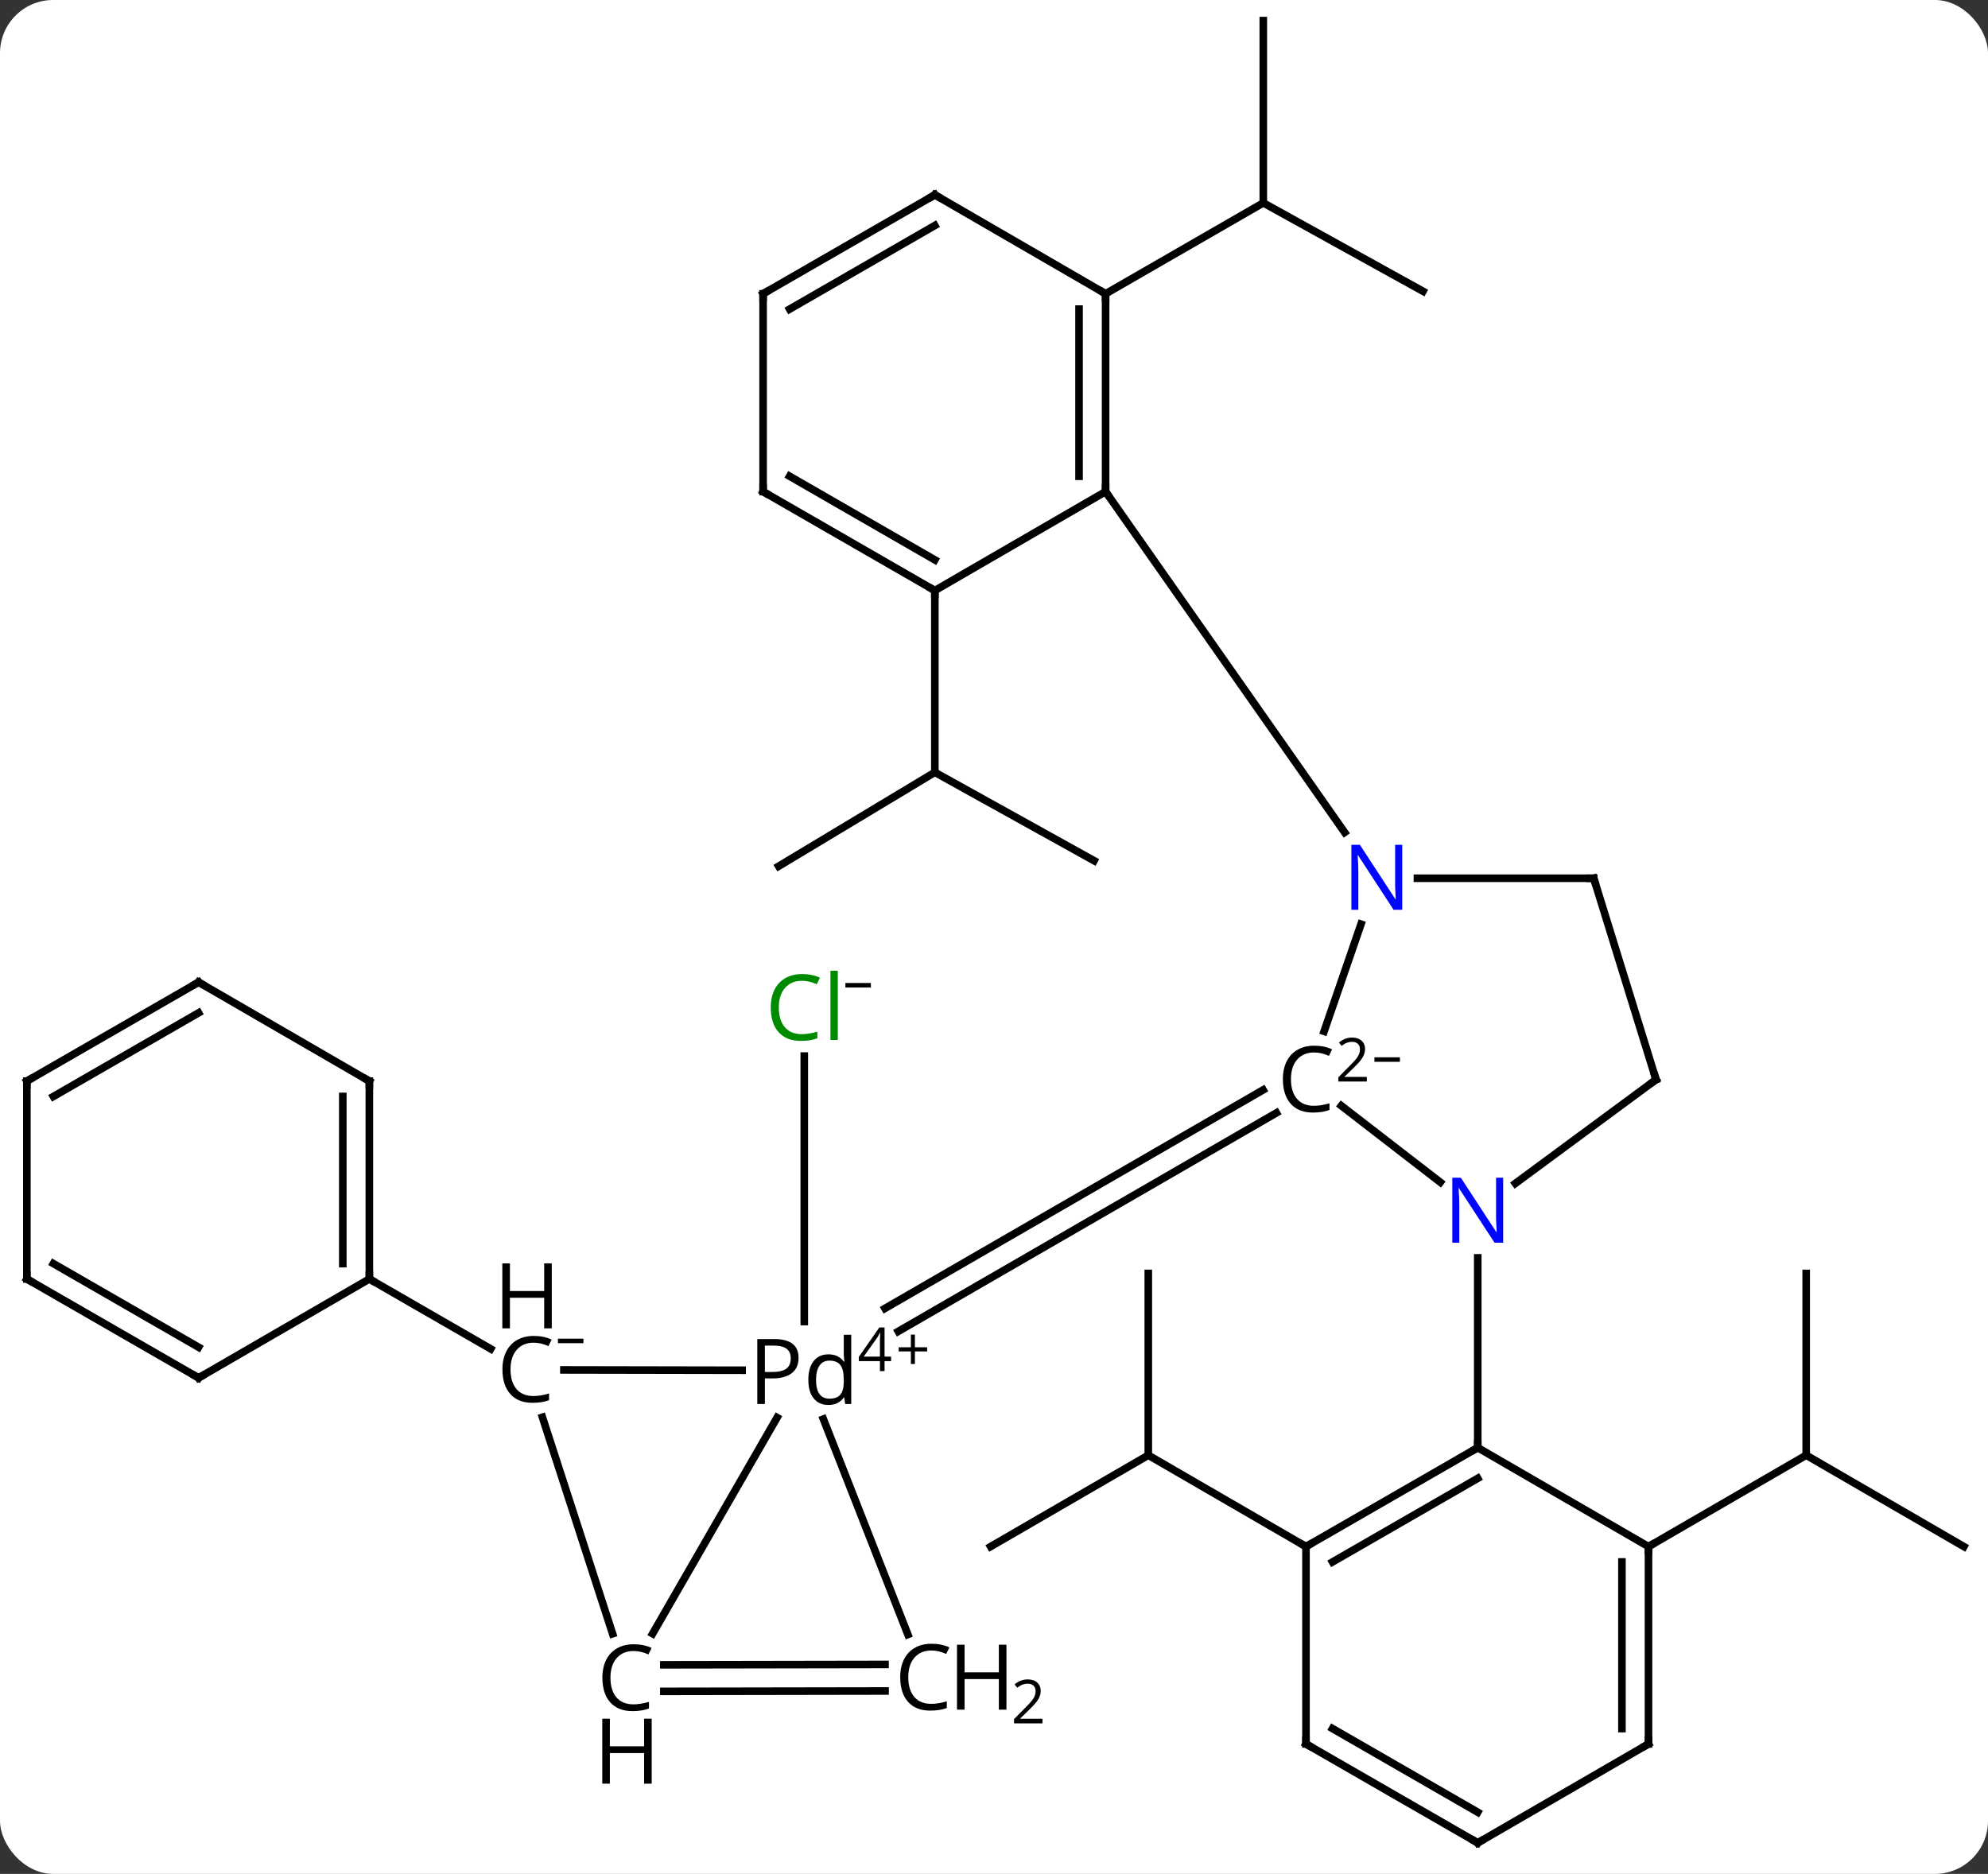 <svg width="262" viewBox="0 0 262 247" style="fill-opacity:1; color-rendering:auto; color-interpolation:auto; text-rendering:auto; stroke:black; stroke-linecap:square; stroke-miterlimit:10; shape-rendering:auto; stroke-opacity:1; fill:black; stroke-dasharray:none; font-weight:normal; stroke-width:1; font-family:'Open Sans'; font-style:normal; stroke-linejoin:miter; font-size:12; stroke-dashoffset:0; image-rendering:auto;" height="247" class="cas-substance-image" xmlns:xlink="http://www.w3.org/1999/xlink" xmlns="http://www.w3.org/2000/svg"><rect x="0" y="0" width="262" height="247" fill="#333333" stroke="none"/><svg class="cas-substance-single-component"><rect y="0" x="0" width="262" stroke="none" ry="7" rx="7" height="247" fill="white" class="cas-substance-group"/><svg y="0" x="0" width="262" viewBox="0 0 262 247" style="fill:black;" height="247" class="cas-substance-single-component-image"><svg><g><g transform="translate(1182,948)" style="text-rendering:geometricPrecision; color-rendering:optimizeQuality; color-interpolation:linearRGB; stroke-linecap:butt; image-rendering:optimizeQuality;"><line y2="-773.804" y1="-808.797" x2="-1076.004" x1="-1076.004" style="fill:none;"/><line y2="-744.142" y1="-756.188" x2="-1051.449" x1="-1030.666" style="fill:none;"/><line y2="-780.148" y1="-756.188" x2="-1030.666" x1="-1030.666" style="fill:none;"/><line y2="-744.142" y1="-756.188" x2="-1009.883" x1="-1030.666" style="fill:none;"/><line y2="-744.142" y1="-756.188" x2="-923.178" x1="-943.961" style="fill:none;"/><line y2="-780.148" y1="-756.188" x2="-943.961" x1="-943.961" style="fill:none;"/><line y2="-744.142" y1="-756.188" x2="-964.744" x1="-943.961" style="fill:none;"/><line y2="-909.61" y1="-921.259" x2="-994.462" x1="-1015.509" style="fill:none;"/><line y2="-945.285" y1="-921.259" x2="-1015.509" x1="-1015.509" style="fill:none;"/><line y2="-909.279" y1="-921.259" x2="-1036.292" x1="-1015.509" style="fill:none;"/><line y2="-833.825" y1="-846.202" x2="-1079.38" x1="-1058.795" style="fill:none;"/><line y2="-834.553" y1="-846.202" x2="-1037.814" x1="-1058.795" style="fill:none;"/><line y2="-870.162" y1="-846.202" x2="-1058.795" x1="-1058.795" style="fill:none;"/><line y2="-767.431" y1="-767.388" x2="-1107.685" x1="-1084.195" style="fill:none;"/><line y2="-732.662" y1="-761.148" x2="-1095.993" x1="-1079.59" style="fill:none;"/><line y2="-732.555" y1="-760.951" x2="-1062.35" x1="-1073.486" style="fill:none;"/><line y2="-801.307" y1="-772.509" x2="-1013.783" x1="-1063.619" style="fill:none;"/><line y2="-804.337" y1="-775.539" x2="-1015.534" x1="-1065.37" style="fill:none;"/><line y2="-732.656" y1="-761.193" x2="-1101.266" x1="-1110.515" style="fill:none;"/><line y2="-779.42" y1="-770.205" x2="-1133.322" x1="-1117.336" style="fill:none;"/><line y2="-725.108" y1="-725.059" x2="-1065.358" x1="-1094.511" style="fill:none;"/><line y2="-728.608" y1="-728.559" x2="-1065.364" x1="-1094.517" style="fill:none;"/><line y2="-792.168" y1="-802.248" x2="-992.181" x1="-1005.223" style="fill:none;"/><line y2="-826.189" y1="-812.056" x2="-1002.632" x1="-1007.496" style="fill:none;"/><line y2="-805.696" y1="-792.016" x2="-963.751" x1="-982.287" style="fill:none;"/><line y2="-757.181" y1="-782.199" x2="-987.247" x1="-987.247" style="fill:none;"/><line y2="-832.237" y1="-832.237" x2="-971.958" x1="-995.199" style="fill:none;"/><line y2="-883.201" y1="-838.281" x2="-1036.292" x1="-1004.789" style="fill:none;"/><line y2="-832.237" y1="-805.696" x2="-971.958" x1="-963.751" style="fill:none;"/><line y2="-805.497" y1="-779.42" x2="-1133.322" x1="-1133.322" style="fill:none;"/><line y2="-803.477" y1="-781.44" x2="-1136.822" x1="-1136.822" style="fill:none;"/><line y2="-766.381" y1="-779.42" x2="-1155.826" x1="-1133.322" style="fill:none;"/><line y2="-818.536" y1="-805.497" x2="-1155.826" x1="-1133.322" style="fill:none;"/><line y2="-779.42" y1="-766.381" x2="-1178.462" x1="-1155.826" style="fill:none;"/><line y2="-781.444" y1="-770.422" x2="-1174.964" x1="-1155.83" style="fill:none;"/><line y2="-805.497" y1="-818.536" x2="-1178.462" x1="-1155.826" style="fill:none;"/><line y2="-803.473" y1="-814.495" x2="-1174.964" x1="-1155.83" style="fill:none;"/><line y2="-805.497" y1="-779.42" x2="-1178.462" x1="-1178.462" style="fill:none;"/><line y2="-744.142" y1="-757.181" x2="-1009.883" x1="-987.247" style="fill:none;"/><line y2="-742.118" y1="-753.139" x2="-1006.385" x1="-987.251" style="fill:none;"/><line y2="-744.142" y1="-757.181" x2="-964.744" x1="-987.247" style="fill:none;"/><line y2="-718.13" y1="-744.142" x2="-1009.883" x1="-1009.883" style="fill:none;"/><line y2="-718.13" y1="-744.142" x2="-964.744" x1="-964.744" style="fill:none;"/><line y2="-720.151" y1="-742.121" x2="-968.244" x1="-968.244" style="fill:none;"/><line y2="-705.091" y1="-718.13" x2="-987.247" x1="-1009.883" style="fill:none;"/><line y2="-709.133" y1="-720.155" x2="-987.251" x1="-1006.385" style="fill:none;"/><line y2="-705.091" y1="-718.13" x2="-987.247" x1="-964.744" style="fill:none;"/><line y2="-909.279" y1="-883.201" x2="-1036.292" x1="-1036.292" style="fill:none;"/><line y2="-907.258" y1="-885.222" x2="-1039.792" x1="-1039.792" style="fill:none;"/><line y2="-870.162" y1="-883.201" x2="-1058.795" x1="-1036.292" style="fill:none;"/><line y2="-922.318" y1="-909.279" x2="-1058.795" x1="-1036.292" style="fill:none;"/><line y2="-883.201" y1="-870.162" x2="-1081.431" x1="-1058.795" style="fill:none;"/><line y2="-885.225" y1="-874.204" x2="-1077.934" x1="-1058.799" style="fill:none;"/><line y2="-909.279" y1="-922.318" x2="-1081.431" x1="-1058.795" style="fill:none;"/><line y2="-907.255" y1="-918.276" x2="-1077.934" x1="-1058.799" style="fill:none;"/><line y2="-909.279" y1="-883.201" x2="-1081.431" x1="-1081.431" style="fill:none;"/></g><g transform="translate(1182,948)" style="fill:rgb(0,138,0); text-rendering:geometricPrecision; color-rendering:optimizeQuality; image-rendering:optimizeQuality; font-family:'Open Sans'; stroke:rgb(0,138,0); color-interpolation:linearRGB;"><path style="stroke:none;" d="M-1076.313 -818.719 Q-1077.719 -818.719 -1078.539 -817.781 Q-1079.36 -816.844 -1079.36 -815.203 Q-1079.36 -813.531 -1078.571 -812.609 Q-1077.782 -811.687 -1076.328 -811.687 Q-1075.422 -811.687 -1074.282 -812.015 L-1074.282 -811.14 Q-1075.172 -810.797 -1076.469 -810.797 Q-1078.36 -810.797 -1079.391 -811.953 Q-1080.422 -813.109 -1080.422 -815.219 Q-1080.422 -816.547 -1079.93 -817.539 Q-1079.438 -818.531 -1078.5 -819.07 Q-1077.563 -819.609 -1076.297 -819.609 Q-1074.953 -819.609 -1073.938 -819.125 L-1074.36 -818.265 Q-1075.344 -818.719 -1076.313 -818.719 ZM-1071.586 -810.922 L-1072.555 -810.922 L-1072.555 -820.047 L-1071.586 -820.047 L-1071.586 -810.922 Z"/><path style="fill:black; stroke:none;" d="M-1070.586 -817.837 L-1070.586 -818.431 L-1067.227 -818.431 L-1067.227 -817.837 L-1070.586 -817.837 Z"/><path style="fill:black; stroke:none;" d="M-1076.757 -769.014 Q-1076.757 -767.702 -1077.648 -767.006 Q-1078.538 -766.311 -1080.179 -766.311 L-1081.195 -766.311 L-1081.195 -762.936 L-1082.195 -762.936 L-1082.195 -771.499 L-1079.96 -771.499 Q-1076.757 -771.499 -1076.757 -769.014 ZM-1081.195 -767.155 L-1080.288 -767.155 Q-1078.976 -767.155 -1078.382 -767.585 Q-1077.788 -768.014 -1077.788 -768.967 Q-1077.788 -769.811 -1078.343 -770.225 Q-1078.898 -770.639 -1080.085 -770.639 L-1081.195 -770.639 L-1081.195 -767.155 ZM-1070.736 -763.795 L-1070.798 -763.795 Q-1071.47 -762.811 -1072.814 -762.811 Q-1074.064 -762.811 -1074.767 -763.678 Q-1075.47 -764.545 -1075.47 -766.124 Q-1075.47 -767.717 -1074.767 -768.6 Q-1074.064 -769.483 -1072.814 -769.483 Q-1071.501 -769.483 -1070.798 -768.53 L-1070.72 -768.53 L-1070.767 -768.983 L-1070.798 -769.436 L-1070.798 -772.061 L-1069.814 -772.061 L-1069.814 -762.936 L-1070.611 -762.936 L-1070.736 -763.795 ZM-1072.689 -763.639 Q-1071.689 -763.639 -1071.243 -764.178 Q-1070.798 -764.717 -1070.798 -765.92 L-1070.798 -766.124 Q-1070.798 -767.499 -1071.251 -768.077 Q-1071.704 -768.655 -1072.689 -768.655 Q-1073.548 -768.655 -1074.001 -767.991 Q-1074.454 -767.327 -1074.454 -766.124 Q-1074.454 -764.889 -1074.009 -764.264 Q-1073.564 -763.639 -1072.689 -763.639 Z"/><path style="fill:black; stroke:none;" d="M-1064.564 -768.586 L-1065.423 -768.586 L-1065.423 -767.274 L-1066.033 -767.274 L-1066.033 -768.586 L-1068.814 -768.586 L-1068.814 -769.149 L-1066.111 -773.024 L-1065.423 -773.024 L-1065.423 -769.18 L-1064.564 -769.18 L-1064.564 -768.586 ZM-1066.033 -769.18 L-1066.033 -771.07 Q-1066.033 -771.633 -1066.001 -772.336 L-1066.033 -772.336 Q-1066.22 -771.961 -1066.376 -771.711 L-1068.173 -769.18 L-1066.033 -769.18 Z"/><path style="fill:black; stroke:none;" d="M-1061.423 -770.414 L-1059.814 -770.414 L-1059.814 -769.867 L-1061.423 -769.867 L-1061.423 -768.211 L-1061.954 -768.211 L-1061.954 -769.867 L-1063.564 -769.867 L-1063.564 -770.414 L-1061.954 -770.414 L-1061.954 -772.086 L-1061.423 -772.086 L-1061.423 -770.414 Z"/><path style="fill:black; stroke:none;" d="M-1111.672 -771.018 Q-1113.079 -771.018 -1113.899 -770.08 Q-1114.719 -769.143 -1114.719 -767.502 Q-1114.719 -765.83 -1113.93 -764.909 Q-1113.141 -763.987 -1111.688 -763.987 Q-1110.782 -763.987 -1109.641 -764.315 L-1109.641 -763.44 Q-1110.532 -763.096 -1111.829 -763.096 Q-1113.719 -763.096 -1114.75 -764.252 Q-1115.782 -765.409 -1115.782 -767.518 Q-1115.782 -768.846 -1115.289 -769.838 Q-1114.797 -770.83 -1113.86 -771.369 Q-1112.922 -771.909 -1111.657 -771.909 Q-1110.313 -771.909 -1109.297 -771.424 L-1109.719 -770.565 Q-1110.704 -771.018 -1111.672 -771.018 Z"/><path style="fill:black; stroke:none;" d="M-1109.282 -772.909 L-1110.282 -772.909 L-1110.282 -776.94 L-1114.797 -776.94 L-1114.797 -772.909 L-1115.797 -772.909 L-1115.797 -781.471 L-1114.797 -781.471 L-1114.797 -777.83 L-1110.282 -777.83 L-1110.282 -781.471 L-1109.282 -781.471 L-1109.282 -772.909 Z"/><path style="fill:black; stroke:none;" d="M-1108.469 -770.955 L-1108.469 -771.549 L-1105.11 -771.549 L-1105.11 -770.955 L-1108.469 -770.955 Z"/><path style="fill:black; stroke:none;" d="M-1098.501 -730.379 Q-1099.907 -730.379 -1100.728 -729.441 Q-1101.548 -728.504 -1101.548 -726.863 Q-1101.548 -725.191 -1100.759 -724.269 Q-1099.97 -723.348 -1098.517 -723.348 Q-1097.611 -723.348 -1096.47 -723.676 L-1096.47 -722.801 Q-1097.361 -722.457 -1098.657 -722.457 Q-1100.548 -722.457 -1101.579 -723.613 Q-1102.611 -724.769 -1102.611 -726.879 Q-1102.611 -728.207 -1102.118 -729.199 Q-1101.626 -730.191 -1100.689 -730.731 Q-1099.751 -731.269 -1098.486 -731.269 Q-1097.142 -731.269 -1096.126 -730.785 L-1096.548 -729.926 Q-1097.532 -730.379 -1098.501 -730.379 Z"/><path style="fill:black; stroke:none;" d="M-1096.111 -712.894 L-1097.111 -712.894 L-1097.111 -716.926 L-1101.626 -716.926 L-1101.626 -712.894 L-1102.626 -712.894 L-1102.626 -721.457 L-1101.626 -721.457 L-1101.626 -717.816 L-1097.111 -717.816 L-1097.111 -721.457 L-1096.111 -721.457 L-1096.111 -712.894 Z"/><path style="fill:black; stroke:none;" d="M-1059.252 -730.445 Q-1060.658 -730.445 -1061.478 -729.508 Q-1062.299 -728.57 -1062.299 -726.929 Q-1062.299 -725.258 -1061.51 -724.336 Q-1060.721 -723.414 -1059.268 -723.414 Q-1058.361 -723.414 -1057.221 -723.742 L-1057.221 -722.867 Q-1058.111 -722.523 -1059.408 -722.523 Q-1061.299 -722.523 -1062.33 -723.679 Q-1063.361 -724.836 -1063.361 -726.945 Q-1063.361 -728.273 -1062.869 -729.265 Q-1062.377 -730.258 -1061.439 -730.797 Q-1060.502 -731.336 -1059.236 -731.336 Q-1057.893 -731.336 -1056.877 -730.851 L-1057.299 -729.992 Q-1058.283 -730.445 -1059.252 -730.445 Z"/><path style="fill:black; stroke:none;" d="M-1049.361 -722.648 L-1050.361 -722.648 L-1050.361 -726.679 L-1054.877 -726.679 L-1054.877 -722.648 L-1055.877 -722.648 L-1055.877 -731.211 L-1054.877 -731.211 L-1054.877 -727.57 L-1050.361 -727.57 L-1050.361 -731.211 L-1049.361 -731.211 L-1049.361 -722.648 Z"/><path style="fill:black; stroke:none;" d="M-1044.611 -720.839 L-1048.361 -720.839 L-1048.361 -721.401 L-1046.861 -722.917 Q-1046.174 -723.605 -1045.955 -723.901 Q-1045.736 -724.198 -1045.627 -724.48 Q-1045.518 -724.761 -1045.518 -725.089 Q-1045.518 -725.542 -1045.791 -725.808 Q-1046.064 -726.073 -1046.564 -726.073 Q-1046.908 -726.073 -1047.228 -725.956 Q-1047.549 -725.839 -1047.939 -725.542 L-1048.283 -725.98 Q-1047.502 -726.636 -1046.564 -726.636 Q-1045.768 -726.636 -1045.307 -726.222 Q-1044.846 -725.808 -1044.846 -725.12 Q-1044.846 -724.573 -1045.15 -724.042 Q-1045.455 -723.511 -1046.299 -722.698 L-1047.549 -721.48 L-1047.549 -721.448 L-1044.611 -721.448 L-1044.611 -720.839 Z"/><path style="fill:black; stroke:none;" d="M-1008.817 -809.274 Q-1010.224 -809.274 -1011.044 -808.337 Q-1011.864 -807.399 -1011.864 -805.758 Q-1011.864 -804.087 -1011.075 -803.165 Q-1010.286 -802.243 -1008.833 -802.243 Q-1007.927 -802.243 -1006.786 -802.571 L-1006.786 -801.696 Q-1007.677 -801.352 -1008.974 -801.352 Q-1010.864 -801.352 -1011.896 -802.508 Q-1012.927 -803.665 -1012.927 -805.774 Q-1012.927 -807.102 -1012.435 -808.094 Q-1011.942 -809.087 -1011.005 -809.626 Q-1010.067 -810.165 -1008.802 -810.165 Q-1007.458 -810.165 -1006.442 -809.68 L-1006.864 -808.821 Q-1007.849 -809.274 -1008.817 -809.274 Z"/><path style="fill:black; stroke:none;" d="M-1001.864 -805.441 L-1005.614 -805.441 L-1005.614 -806.004 L-1004.114 -807.519 Q-1003.427 -808.207 -1003.208 -808.504 Q-1002.989 -808.801 -1002.88 -809.082 Q-1002.771 -809.363 -1002.771 -809.691 Q-1002.771 -810.144 -1003.044 -810.41 Q-1003.317 -810.676 -1003.817 -810.676 Q-1004.161 -810.676 -1004.482 -810.558 Q-1004.802 -810.441 -1005.192 -810.144 L-1005.536 -810.582 Q-1004.755 -811.238 -1003.817 -811.238 Q-1003.021 -811.238 -1002.56 -810.824 Q-1002.099 -810.41 -1002.099 -809.722 Q-1002.099 -809.176 -1002.403 -808.644 Q-1002.708 -808.113 -1003.552 -807.301 L-1004.802 -806.082 L-1004.802 -806.051 L-1001.864 -806.051 L-1001.864 -805.441 Z"/><path style="fill:black; stroke:none;" d="M-1000.864 -808.043 L-1000.864 -808.636 L-997.505 -808.636 L-997.505 -808.043 L-1000.864 -808.043 Z"/><path style="fill:rgb(0,5,255); stroke:none;" d="M-983.896 -784.199 L-985.036 -784.199 L-989.724 -791.386 L-989.771 -791.386 Q-989.677 -790.12 -989.677 -789.074 L-989.677 -784.199 L-990.599 -784.199 L-990.599 -792.761 L-989.474 -792.761 L-984.802 -785.605 L-984.755 -785.605 Q-984.755 -785.761 -984.802 -786.62 Q-984.849 -787.48 -984.833 -787.855 L-984.833 -792.761 L-983.896 -792.761 L-983.896 -784.199 Z"/><path style="fill:rgb(0,5,255); stroke:none;" d="M-997.199 -828.081 L-998.34 -828.081 L-1003.027 -835.268 L-1003.074 -835.268 Q-1002.981 -834.003 -1002.981 -832.956 L-1002.981 -828.081 L-1003.902 -828.081 L-1003.902 -836.643 L-1002.777 -836.643 L-998.106 -829.487 L-998.059 -829.487 Q-998.059 -829.643 -998.106 -830.503 Q-998.152 -831.362 -998.137 -831.737 L-998.137 -836.643 L-997.199 -836.643 L-997.199 -828.081 Z"/></g><g transform="translate(1182,948)" style="stroke-linecap:butt; text-rendering:geometricPrecision; color-rendering:optimizeQuality; image-rendering:optimizeQuality; font-family:'Open Sans'; color-interpolation:linearRGB; stroke-miterlimit:5;"><path style="fill:none;" d="M-964.153 -805.399 L-963.751 -805.696 L-963.898 -806.174"/><path style="fill:none;" d="M-972.458 -832.237 L-971.958 -832.237 L-971.81 -831.759"/><path style="fill:none;" d="M-1133.322 -779.92 L-1133.322 -779.42 L-1132.889 -779.17"/><path style="fill:none;" d="M-1133.322 -804.997 L-1133.322 -805.497 L-1133.755 -805.748"/><path style="fill:none;" d="M-1155.393 -766.631 L-1155.826 -766.381 L-1156.259 -766.63"/><path style="fill:none;" d="M-1155.393 -818.286 L-1155.826 -818.536 L-1156.259 -818.287"/><path style="fill:none;" d="M-1178.029 -779.17 L-1178.462 -779.42 L-1178.462 -779.92"/><path style="fill:none;" d="M-1178.029 -805.747 L-1178.462 -805.497 L-1178.462 -804.997"/><path style="fill:none;" d="M-987.681 -756.931 L-987.247 -757.181 L-987.247 -757.681"/><path style="fill:none;" d="M-1009.45 -744.391 L-1009.883 -744.142 L-1010.316 -744.393"/><path style="fill:none;" d="M-964.744 -743.642 L-964.744 -744.142 L-964.311 -744.393"/><path style="fill:none;" d="M-1009.883 -718.63 L-1009.883 -718.13 L-1009.45 -717.881"/><path style="fill:none;" d="M-964.744 -718.63 L-964.744 -718.13 L-965.176 -717.88"/><path style="fill:none;" d="M-987.681 -705.341 L-987.247 -705.091 L-986.815 -705.342"/><path style="fill:none;" d="M-1036.292 -883.701 L-1036.292 -883.201 L-1036.005 -882.792"/><path style="fill:none;" d="M-1036.292 -908.779 L-1036.292 -909.279 L-1036.725 -909.529"/><path style="fill:none;" d="M-1059.229 -870.412 L-1058.795 -870.162 L-1058.795 -869.662"/><path style="fill:none;" d="M-1058.363 -922.067 L-1058.795 -922.318 L-1059.229 -922.068"/><path style="fill:none;" d="M-1080.998 -882.952 L-1081.431 -883.201 L-1081.431 -883.701"/><path style="fill:none;" d="M-1080.998 -909.528 L-1081.431 -909.279 L-1081.431 -908.779"/></g></g></svg></svg></svg></svg>